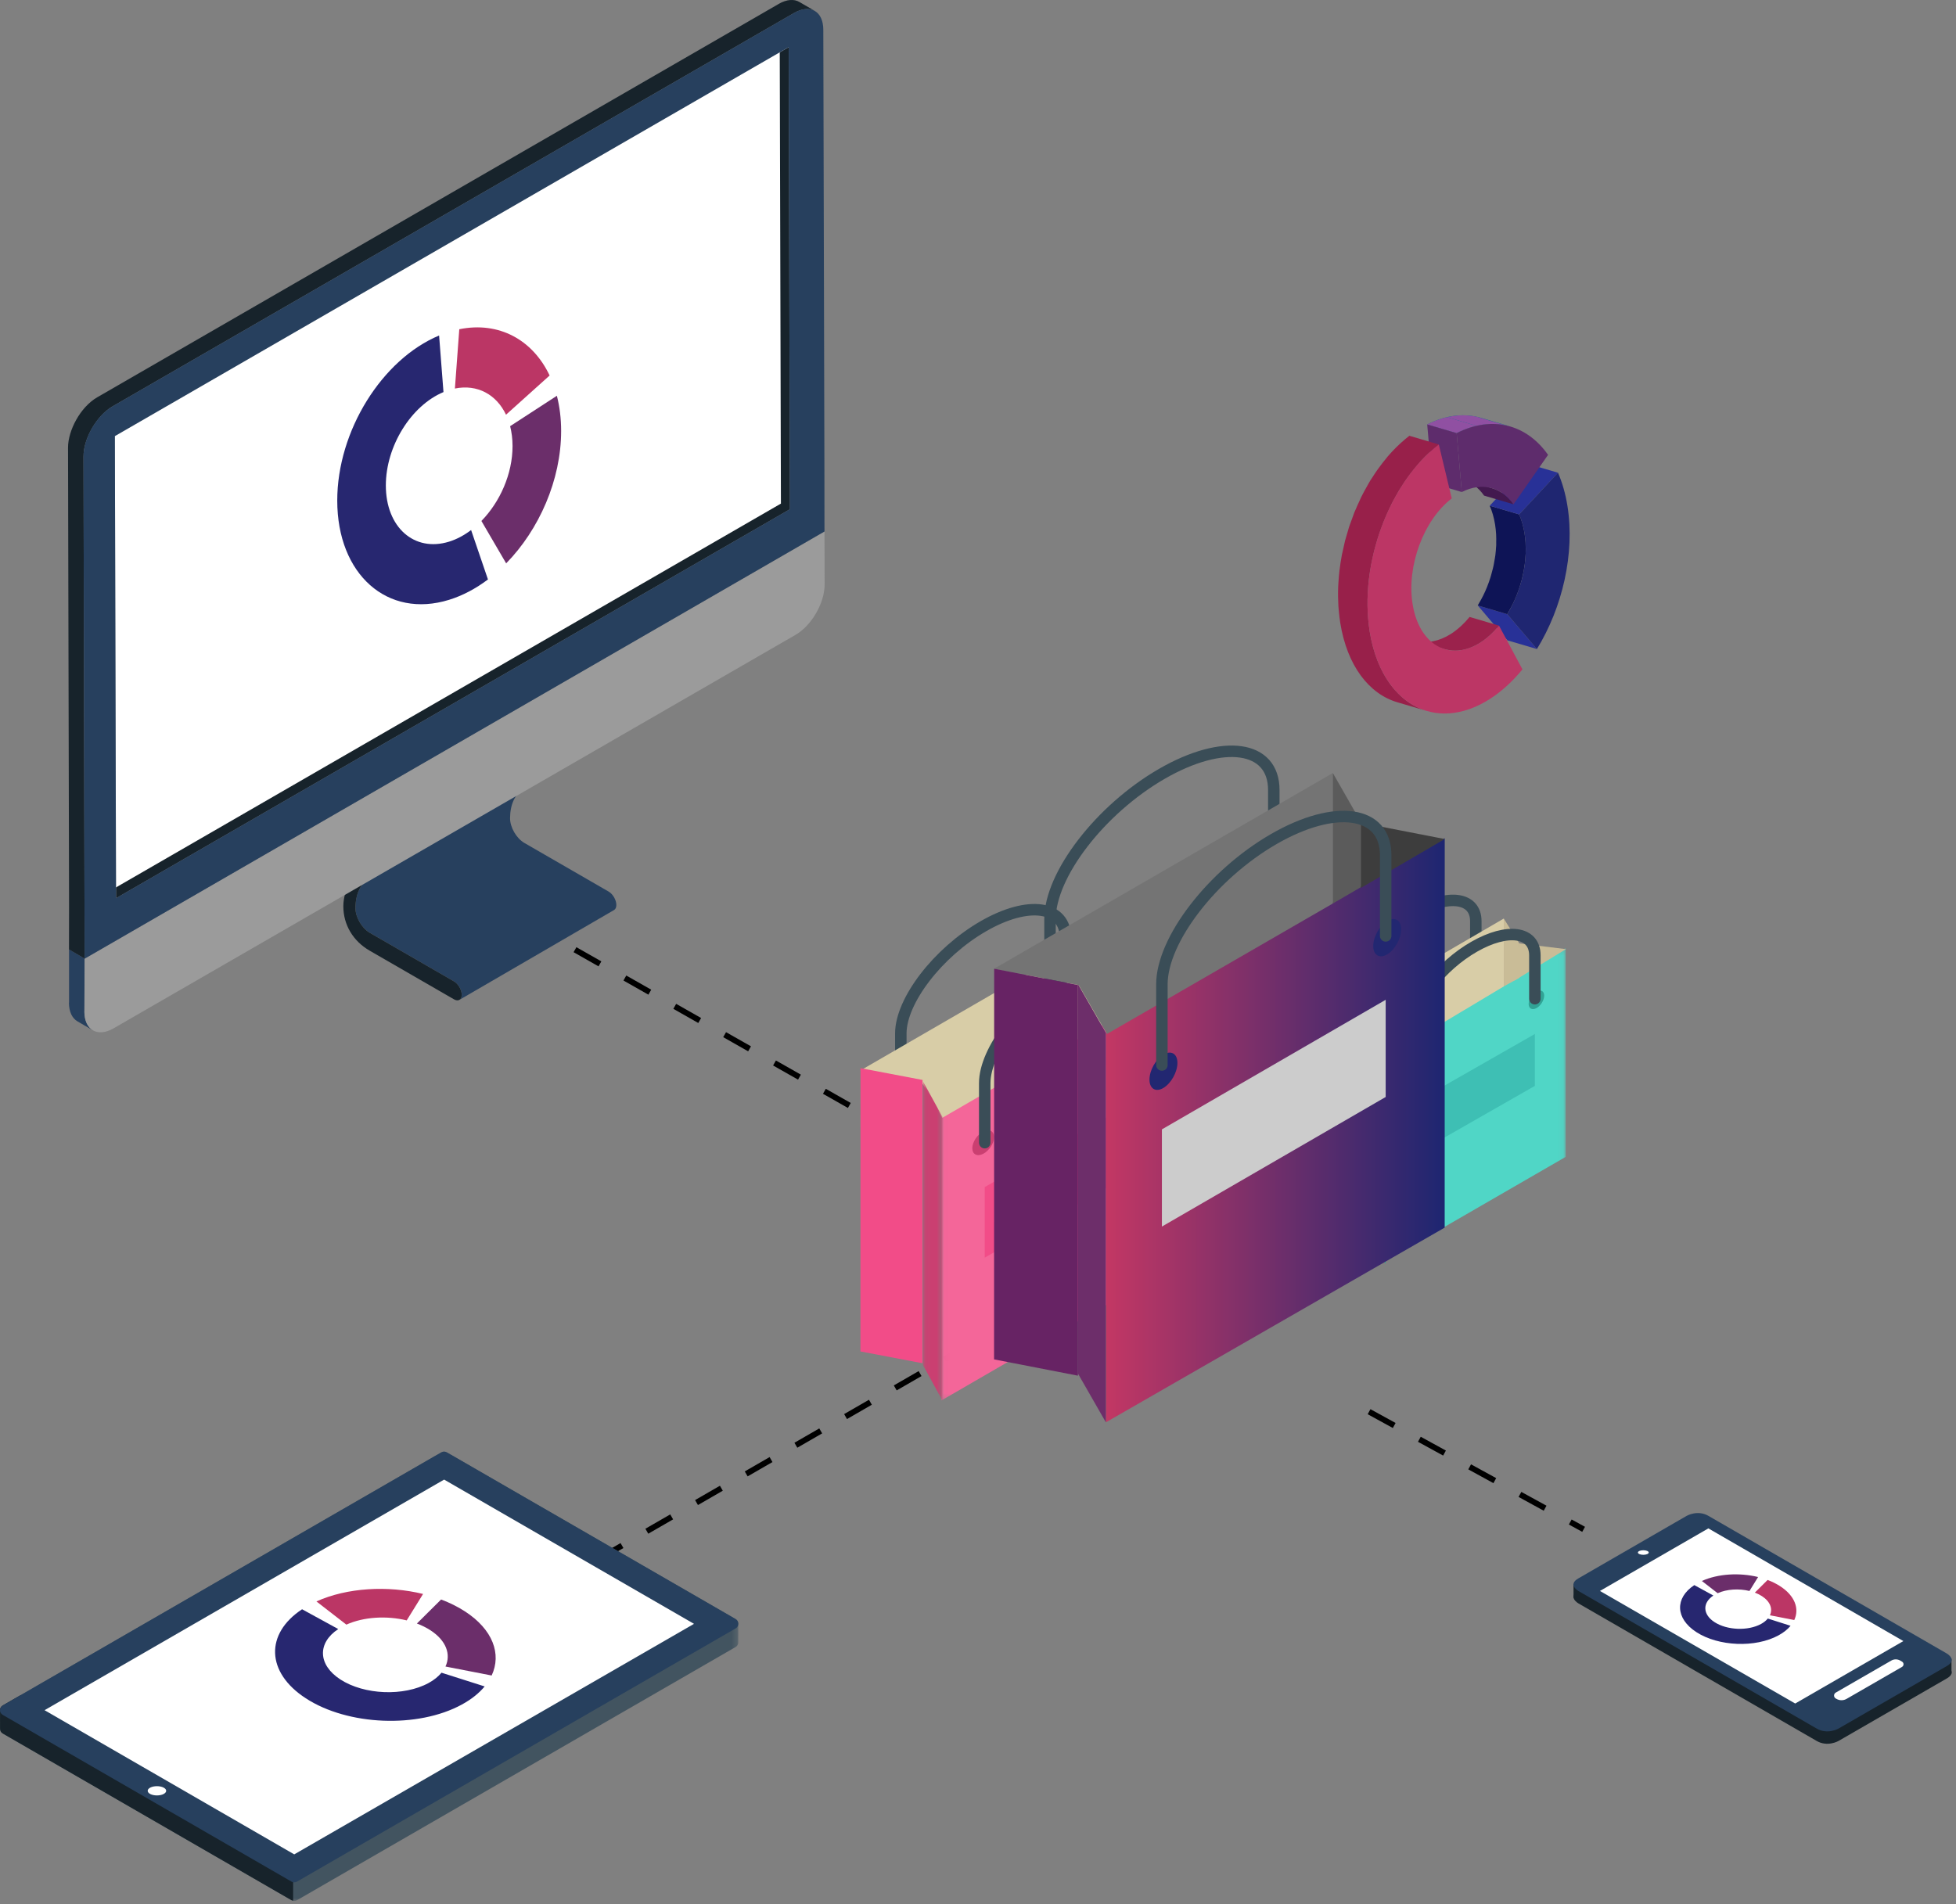 <svg xmlns="http://www.w3.org/2000/svg" xmlns:xlink="http://www.w3.org/1999/xlink" width="341" height="332" viewBox="0 0 341 332">
  <rect x="0" y="0" width="341" height="332" fill="#808080" stroke="none"/>
  <defs>
    <polygon id="bi-performance-landing-a" points="128.713 79 .004 79 .004 .647 128.713 .647 128.713 79"/>
    <polygon id="bi-performance-landing-c" points=".015 74.75 42.849 74.75 42.849 .28 .015 .28"/>
    <polygon id="bi-performance-landing-e" points=".075 55.792 3.466 55.792 3.466 .158 .075 .158 .075 55.792"/>
    <polygon id="bi-performance-landing-g" points="31.929 54.811 31.929 .17 .411 .17 .411 54.811 31.929 54.811"/>
    <linearGradient id="bi-performance-landing-i" x1="0%" y1="50%" y2="50%">
      <stop offset="0%" stop-color="#C33764"/>
      <stop offset="100%" stop-color="#1D2671"/>
    </linearGradient>
  </defs>
  <g fill="none" fill-rule="evenodd" transform="translate(0 -1)">
    <g transform="translate(0 .466)">
      <g transform="translate(233 72)">
        <polygon fill="#283197" points="34.938 41.706 29.803 40.191 24.626 34.107 29.76 35.623"/>
        <path fill="#0E1456" d="M32.978,25.11 C32.978,25.103 32.979,25.097 32.98,25.09 C32.985,24.968 32.973,24.849 32.976,24.728 C32.987,24.226 32.99,23.724 32.961,23.228 C32.959,23.206 32.962,23.182 32.96,23.159 C32.926,22.602 32.866,22.05 32.779,21.507 C32.583,20.29 32.264,19.195 31.845,18.232 L26.711,16.716 C27.13,17.681 27.45,18.776 27.645,19.992 C27.736,20.558 27.793,21.133 27.828,21.714 C27.856,22.209 27.853,22.71 27.842,23.211 C27.839,23.339 27.849,23.466 27.844,23.595 C27.841,23.666 27.831,23.736 27.827,23.807 C27.8,24.317 27.757,24.827 27.693,25.337 C27.672,25.497 27.643,25.656 27.619,25.817 C27.557,26.225 27.488,26.632 27.403,27.038 C27.365,27.22 27.324,27.401 27.282,27.581 C27.189,27.977 27.083,28.37 26.97,28.761 C26.922,28.922 26.879,29.084 26.829,29.244 C26.667,29.754 26.491,30.257 26.295,30.751 C26.282,30.787 26.27,30.823 26.256,30.859 C26.039,31.4 25.798,31.929 25.542,32.445 C25.338,32.857 25.113,33.25 24.885,33.642 C24.796,33.795 24.718,33.958 24.626,34.107 L29.76,35.622 C29.771,35.605 29.782,35.588 29.792,35.57 C29.874,35.436 29.942,35.29 30.021,35.153 C30.248,34.762 30.473,34.371 30.676,33.961 C30.688,33.936 30.704,33.914 30.715,33.889 C30.956,33.401 31.179,32.899 31.385,32.388 C31.387,32.383 31.388,32.378 31.39,32.373 C31.404,32.338 31.416,32.301 31.429,32.266 C31.598,31.839 31.758,31.407 31.902,30.968 C31.924,30.899 31.941,30.828 31.962,30.759 C32.013,30.599 32.057,30.437 32.104,30.275 C32.172,30.041 32.248,29.81 32.309,29.574 C32.349,29.416 32.378,29.256 32.416,29.096 C32.457,28.915 32.499,28.735 32.537,28.553 C32.564,28.423 32.599,28.295 32.624,28.165 C32.676,27.888 32.71,27.609 32.752,27.331 C32.777,27.171 32.806,27.012 32.827,26.852 C32.833,26.799 32.845,26.747 32.851,26.694 C32.906,26.237 32.937,25.779 32.961,25.322 C32.964,25.251 32.975,25.18 32.978,25.11"/>
        <polygon fill="#283197" points="31.845 18.232 26.711 16.716 33.481 9.45 38.615 10.964"/>
        <path fill="#0C728E" d="M25.182,1.394 L30.317,2.909 C27.459,2.065 24.235,2.392 20.947,4.06 L15.812,2.545 C19.101,0.877 22.326,0.551 25.182,1.394"/>
        <path fill="#9050A2" d="M20.947 4.06L15.812 2.545C16.186 2.355 16.559 2.183 16.933 2.027L22.067 3.542C21.695 3.697 21.32 3.87 20.947 4.06M22.067 3.542L16.933 2.026C17.718 1.698 18.499 1.448 19.268 1.27L24.402 2.784C23.632 2.962 22.852 3.213 22.067 3.542"/>
        <path fill="#9050A2" d="M24.402 2.785L19.268 1.27C19.923 1.119 20.571 1.021 21.21.976L26.343 2.491C25.705 2.536 25.057 2.634 24.402 2.785M26.343 2.49L21.209.975C21.8.933 22.382.935 22.954.981L28.088 2.496C27.516 2.45 26.934 2.448 26.343 2.49M28.088 2.496L22.954.981C23.512 1.026 24.059 1.112 24.595 1.238L29.729 2.752C29.192 2.626 28.646 2.54 28.088 2.496"/>
        <path fill="#0C728E" d="M29.729,2.752 L24.595,1.238 C24.792,1.284 24.989,1.335 25.182,1.393 L30.317,2.909 C30.123,2.852 29.926,2.799 29.729,2.752"/>
        <polygon fill="#5E2C6C" points="21.846 14.328 16.712 12.813 15.812 2.545 20.947 4.06"/>
        <path fill="#9B224C" d="M23.198,36.109 C22.992,36.362 22.777,36.602 22.56,36.838 C22.511,36.891 22.466,36.945 22.417,36.997 C22.186,37.241 21.95,37.474 21.709,37.698 C21.648,37.754 21.586,37.805 21.525,37.86 C21.337,38.028 21.146,38.189 20.952,38.343 C20.873,38.407 20.793,38.469 20.713,38.529 C20.465,38.716 20.215,38.898 19.957,39.061 C19.694,39.228 19.431,39.378 19.169,39.515 C19.083,39.56 18.996,39.595 18.91,39.637 C18.733,39.722 18.557,39.808 18.382,39.88 C18.311,39.909 18.242,39.931 18.172,39.958 C17.994,40.026 17.816,40.089 17.639,40.143 C17.551,40.17 17.463,40.193 17.375,40.216 C17.204,40.262 17.034,40.303 16.865,40.337 C16.802,40.349 16.74,40.362 16.677,40.373 C16.448,40.411 16.22,40.441 15.995,40.456 C15.694,40.477 15.397,40.473 15.104,40.453 C15.017,40.447 14.932,40.435 14.847,40.425 C14.643,40.403 14.442,40.373 14.244,40.331 C14.082,40.297 13.92,40.266 13.762,40.22 L18.896,41.734 C19.006,41.767 19.117,41.796 19.228,41.822 C19.277,41.834 19.328,41.836 19.378,41.846 C19.576,41.887 19.777,41.918 19.981,41.94 C20.041,41.947 20.098,41.963 20.158,41.968 C20.184,41.97 20.212,41.966 20.238,41.968 C20.531,41.988 20.828,41.992 21.13,41.971 C21.135,41.971 21.139,41.972 21.145,41.971 C21.365,41.956 21.588,41.925 21.811,41.887 C21.874,41.877 21.935,41.864 21.998,41.852 C22.083,41.835 22.167,41.822 22.252,41.803 C22.337,41.783 22.424,41.755 22.509,41.732 C22.597,41.708 22.685,41.685 22.773,41.658 C22.95,41.604 23.128,41.541 23.305,41.473 C23.376,41.446 23.445,41.423 23.515,41.395 C23.535,41.387 23.553,41.382 23.572,41.374 C23.727,41.309 23.885,41.229 24.041,41.153 C24.129,41.11 24.216,41.075 24.303,41.029 C24.565,40.893 24.828,40.743 25.091,40.576 C25.282,40.454 25.471,40.326 25.657,40.191 C25.721,40.145 25.783,40.092 25.846,40.044 C25.927,39.984 26.007,39.922 26.086,39.859 C26.28,39.704 26.471,39.543 26.66,39.374 C26.72,39.32 26.782,39.269 26.843,39.213 C27.084,38.989 27.32,38.755 27.551,38.511 C27.599,38.46 27.646,38.405 27.694,38.353 C27.822,38.213 27.951,38.076 28.075,37.931 C28.162,37.83 28.247,37.728 28.332,37.624 L23.198,36.109 Z"/>
        <path fill="#98204A" d="M5.785,38.645 C5.68,37.986 5.604,37.316 5.543,36.644 C5.528,36.487 5.514,36.333 5.502,36.176 C5.454,35.545 5.423,34.91 5.412,34.272 C5.411,34.209 5.405,34.145 5.405,34.081 C5.396,33.382 5.415,32.678 5.45,31.974 C5.457,31.834 5.467,31.692 5.474,31.552 C5.516,30.875 5.572,30.195 5.651,29.518 C5.653,29.502 5.654,29.485 5.656,29.468 C5.665,29.401 5.679,29.334 5.686,29.267 C5.781,28.508 5.897,27.75 6.038,26.997 C6.094,26.698 6.165,26.401 6.228,26.102 C6.334,25.599 6.439,25.096 6.564,24.596 C6.646,24.271 6.741,23.951 6.831,23.628 C6.962,23.157 7.094,22.688 7.241,22.221 C7.342,21.904 7.453,21.59 7.561,21.276 C7.73,20.788 7.904,20.303 8.091,19.825 C8.208,19.523 8.33,19.224 8.455,18.927 C8.687,18.37 8.932,17.822 9.189,17.28 C9.332,16.979 9.471,16.672 9.621,16.375 C9.713,16.192 9.807,16.012 9.903,15.834 C10.147,15.367 10.401,14.911 10.663,14.461 C10.751,14.312 10.836,14.159 10.925,14.009 C11.071,13.767 11.23,13.536 11.382,13.296 C11.68,12.829 11.982,12.366 12.299,11.918 C12.475,11.668 12.659,11.428 12.841,11.187 C13.143,10.784 13.453,10.39 13.77,10.008 C14.051,9.671 14.332,9.335 14.624,9.014 C14.695,8.937 14.764,8.854 14.837,8.777 C15.259,8.326 15.693,7.896 16.137,7.482 C16.232,7.394 16.329,7.308 16.426,7.221 C16.886,6.806 17.353,6.404 17.835,6.035 L12.701,4.519 C12.22,4.889 11.752,5.29 11.292,5.705 C11.195,5.793 11.098,5.878 11.003,5.968 C10.559,6.38 10.125,6.811 9.704,7.263 C9.631,7.34 9.56,7.421 9.488,7.5 C9.303,7.705 9.115,7.905 8.933,8.117 C8.83,8.236 8.738,8.371 8.637,8.493 C8.318,8.874 8.011,9.268 7.708,9.671 C7.525,9.915 7.342,10.153 7.165,10.403 C6.848,10.851 6.546,11.315 6.247,11.784 C6.137,11.957 6.015,12.117 5.907,12.293 C5.867,12.36 5.831,12.428 5.791,12.495 C5.701,12.643 5.616,12.796 5.528,12.947 C5.266,13.396 5.014,13.852 4.769,14.316 C4.674,14.498 4.579,14.678 4.486,14.861 C4.423,14.988 4.353,15.11 4.291,15.238 C4.206,15.409 4.138,15.591 4.056,15.765 C3.799,16.308 3.554,16.855 3.32,17.413 C3.257,17.566 3.181,17.712 3.118,17.866 C3.059,18.012 3.014,18.163 2.957,18.309 C2.77,18.79 2.596,19.273 2.428,19.762 C2.356,19.968 2.271,20.169 2.204,20.375 C2.168,20.485 2.142,20.598 2.107,20.706 C1.96,21.172 1.827,21.642 1.696,22.113 C1.629,22.358 1.547,22.596 1.484,22.841 C1.464,22.921 1.45,23.002 1.431,23.081 C1.306,23.581 1.2,24.084 1.094,24.587 C1.041,24.838 0.973,25.087 0.926,25.338 C0.917,25.387 0.913,25.434 0.904,25.482 C0.764,26.236 0.647,26.994 0.553,27.75 C0.545,27.814 0.531,27.875 0.524,27.938 C0.523,27.942 0.523,27.948 0.522,27.954 C0.52,27.971 0.519,27.986 0.517,28.003 C0.437,28.681 0.383,29.36 0.341,30.037 C0.332,30.177 0.323,30.317 0.315,30.459 C0.31,30.575 0.3,30.691 0.295,30.806 C0.271,31.395 0.264,31.982 0.27,32.566 C0.271,32.63 0.276,32.693 0.277,32.757 C0.286,33.249 0.301,33.742 0.331,34.231 C0.341,34.376 0.357,34.519 0.368,34.661 C0.38,34.818 0.394,34.972 0.408,35.129 C0.471,35.801 0.546,36.471 0.651,37.13 C1.853,44.627 5.681,49.535 10.595,50.984 L15.729,52.499 C10.815,51.05 6.988,46.142 5.785,38.645"/>
        <path fill="#43194F" d="M30.861,16.468 L25.727,14.953 C24.738,13.541 23.462,12.587 22.017,12.161 L27.151,13.676 C28.595,14.102 29.872,15.055 30.861,16.468"/>
        <path fill="#1F2671" d="M38.614,10.964 C39.355,12.666 39.917,14.605 40.261,16.755 C41.596,25.076 39.363,34.518 34.937,41.705 L29.76,35.622 C32.265,31.552 33.534,26.217 32.778,21.506 C32.583,20.29 32.263,19.195 31.844,18.231 L38.614,10.964 Z"/>
        <path fill="#5E2C6C" d="M20.947,4.06 C27.174,0.901 33.17,2.553 36.882,7.848 L30.861,16.469 C28.762,13.474 25.372,12.542 21.846,14.328 L20.947,4.06 Z"/>
        <path fill="#BC3665" d="M17.835,6.034 L20.091,15.442 C15.214,19.187 12.194,27.189 13.27,33.894 C14.408,40.993 19.708,43.993 25.091,40.576 C26.278,39.822 27.363,38.808 28.332,37.624 L32.417,45.252 C30.703,47.344 28.772,49.121 26.675,50.452 C17.167,56.49 7.798,51.194 5.785,38.645 C3.885,26.791 9.222,12.648 17.835,6.034"/>
      </g>
      <path stroke="#000" stroke-dasharray="5" d="M238.677 246.69L276.081 267.2M169.065 235.045L93.561 278.612"/>
      <path fill="#696E70" d="M139.352,0.879 L142.05,2.444 C141.122,1.907 139.843,1.981 138.429,2.797 L135.735,1.231 C137.147,0.415 138.429,0.34 139.352,0.879"/>
      <g transform="translate(11)">
        <path stroke="#000" stroke-dasharray="5" d="M137.068,193.291 L75.934,158.574"/>
        <path fill="#27405E" d="M53.313,153.789 L80.269,138.126 C78.783,138.965 77.928,140.822 77.921,143.217 C77.919,144.789 79.03,146.714 80.404,147.509 L95.105,155.995 C95.855,156.428 96.454,157.477 96.451,158.337 C96.451,158.767 96.299,159.072 96.055,159.212 L69.099,174.876 C69.344,174.734 69.497,174.431 69.497,174.001 C69.498,173.141 68.897,172.092 68.149,171.66 L53.451,163.173 C52.074,162.376 50.962,160.452 50.968,158.883 C50.972,156.489 51.828,154.629 53.313,153.789"/>
        <polygon fill="#212525" points="70.45 139.617 97.405 123.953 99.312 127.264 72.355 142.929"/>
        <polygon fill="#1C1E1F" points="51.399 150.472 78.355 134.809 97.405 123.953 70.45 139.617"/>
        <path fill="#17232B" d="M70.45,139.617 L72.355,142.929 L53.313,153.789 C51.828,154.629 50.972,156.489 50.968,158.883 C50.962,160.452 52.074,162.376 53.45,163.173 L68.149,171.66 C68.897,172.092 69.498,173.14 69.496,174.001 C69.492,174.862 68.891,175.215 68.141,174.782 L53.44,166.296 C50.576,164.64 48.844,161.805 48.855,158.514 C48.865,155.299 51.209,151.606 53.194,150.472 L70.45,139.617 Z"/>
        <polygon fill="#17232B" points="124.012 87.76 123.802 7.19 126.498 8.756 126.705 89.326 9.23 157.152 6.535 155.585"/>
        <path fill="#27405E" d="M1.036,175.365 L1.036,166.077 L3.744,167.672 L3.729,176.941 L3.711,176.928 C3.717,178.532 4.284,179.66 5.195,180.19 L2.499,178.624 C1.586,178.091 1.02,176.96 1.015,175.354 L1.036,175.365 Z"/>
        <path fill="#9B9B9B" d="M3.756,167.676 L132.735,93.21 L132.762,102.443 C132.769,105.676 130.49,109.617 127.675,111.241 L81.915,137.651 L54.247,153.618 L8.821,179.834 C6.006,181.461 3.72,180.155 3.709,176.92 L3.756,167.676 Z"/>
        <polygon fill="#FFF" points="124.933 7.772 125.141 88.345 7.663 156.169 7.456 75.598"/>
        <polygon fill="#AAA" points="9.23 157.151 6.535 155.585 6.329 75.015 9.023 76.581"/>
        <polygon fill="#F2F2F2" points="9.023 76.581 6.329 75.016 123.802 7.19 126.498 8.756"/>
        <path fill="#17232B" d="M0.859,78.603 C0.85,75.607 3.001,71.518 5.939,69.816 L124.735,1.231 C126.147,0.415 127.429,0.34 128.352,0.879 L131.05,2.445 C130.122,1.907 128.843,1.981 127.429,2.798 L8.635,71.383 C5.953,72.93 3.546,76.888 3.556,80.17 L3.737,160.361 L3.765,167.691 L1.028,166.085 L1.041,158.794 L0.859,78.603 Z"/>
        <path fill="#27405E" d="M126.705,89.326 L126.498,8.756 L9.023,76.581 L9.23,157.151 L126.705,89.326 Z M127.428,2.797 C130.236,1.177 132.522,2.479 132.531,5.706 C132.778,93.264 132.73,92.099 132.735,93.21 L3.744,167.71 L3.739,161.633 L3.736,160.36 L3.556,80.17 C3.545,76.941 5.818,73.008 8.634,71.382 L127.428,2.797 Z"/>
        <path fill="#BB3665" d="M77.215,72.846 L84.818,66.009 C81.878,59.794 75.99,56.536 69.069,57.942 L68.306,68.282 C72.222,67.486 75.551,69.33 77.215,72.846"/>
        <path fill="#6B2E6A" d="M86.084,69.546 L77.933,74.846 C78.205,75.908 78.355,77.07 78.355,78.32 C78.355,83.155 76.169,88.059 72.926,91.373 L77.242,98.766 C82.974,92.91 86.825,84.231 86.825,75.688 C86.825,73.479 86.564,71.423 86.084,69.546"/>
        <path fill="#272770" d="M67.31,94.976 C61.22,96.869 56.266,92.477 56.266,85.186 C56.266,78.297 60.69,71.254 66.314,68.9 L65.551,59.036 C55.612,63.194 47.795,75.646 47.795,87.818 C47.795,100.701 56.549,108.461 67.31,105.117 C69.685,104.379 71.961,103.16 74.068,101.571 L71.13,92.956 C69.937,93.856 68.654,94.559 67.31,94.976"/>
      </g>
      <g transform="translate(0 253)">
        <mask id="bi-performance-landing-b" fill="#fff">
          <use xlink:href="#bi-performance-landing-a"/>
        </mask>
        <path fill="#425460" d="M128.708,30.698 C128.721,30.37 128.573,30.036 128.247,29.848 L77.887,0.773 C77.597,0.605 77.238,0.605 76.947,0.773 L0.47,44.923 C0.145,45.11 -0.003,45.444 0.009,45.772 C0.008,45.797 0.008,45.819 0.009,45.844 C0.008,45.868 0.008,45.89 0.009,45.915 C0.008,45.939 0.008,45.961 0.009,45.985 C0.008,46.011 0.008,46.032 0.009,46.056 C0.008,46.081 0.008,46.103 0.009,46.128 C0.008,46.152 0.008,46.175 0.009,46.199 C0.008,46.223 0.008,46.245 0.009,46.27 C0.008,46.295 0.008,46.316 0.009,46.341 C0.008,46.366 0.008,46.387 0.009,46.412 C0.008,46.436 0.008,46.459 0.009,46.483 C0.008,46.508 0.008,46.53 0.009,46.554 C0.008,46.579 0.008,46.6 0.009,46.626 C0.008,46.65 0.008,46.672 0.009,46.696 C0.008,46.721 0.008,46.743 0.009,46.767 C0.008,46.792 0.008,46.814 0.009,46.839 C0.008,46.863 0.008,46.885 0.009,46.91 C0.009,46.929 0.005,46.947 0.006,46.967 C0.005,46.979 0.004,46.99 0.004,47.003 C0.004,47.014 0.005,47.025 0.006,47.038 C0.005,47.05 0.004,47.061 0.004,47.073 C0.004,47.086 0.005,47.096 0.006,47.109 C0.005,47.121 0.004,47.133 0.004,47.144 C0.004,47.157 0.005,47.168 0.006,47.179 C0.005,47.192 0.004,47.203 0.004,47.216 C0.004,47.227 0.005,47.239 0.006,47.251 C0.005,47.263 0.004,47.274 0.004,47.287 C0.004,47.299 0.005,47.31 0.006,47.322 C0.005,47.335 0.004,47.345 0.004,47.357 C0.004,47.37 0.005,47.381 0.006,47.393 C0.005,47.405 0.004,47.417 0.004,47.428 C0.004,47.441 0.005,47.452 0.006,47.465 C0.005,47.476 0.004,47.487 0.004,47.5 C0.004,47.512 0.005,47.523 0.006,47.536 C0.005,47.548 0.004,47.558 0.004,47.571 C0.004,47.583 0.005,47.594 0.006,47.606 C0.005,47.619 0.004,47.63 0.004,47.642 C0.004,47.654 0.005,47.665 0.006,47.677 C0.005,47.69 0.004,47.701 0.004,47.713 C0.004,47.725 0.005,47.736 0.006,47.749 C0.005,47.768 0.009,47.786 0.009,47.805 C0.008,47.83 0.008,47.852 0.009,47.877 C0.008,47.901 0.008,47.924 0.009,47.948 C0.008,47.972 0.008,47.995 0.009,48.019 C0.008,48.044 0.008,48.065 0.009,48.09 C0.008,48.115 0.008,48.136 0.009,48.161 C0.008,48.185 0.008,48.208 0.009,48.232 C0.008,48.257 0.008,48.279 0.009,48.303 C0.008,48.328 0.008,48.349 0.009,48.375 C0.008,48.399 0.008,48.421 0.009,48.445 C0.008,48.469 0.008,48.492 0.009,48.516 C0.008,48.541 0.008,48.563 0.009,48.588 C0.008,48.612 0.008,48.635 0.009,48.659 C0.008,48.683 0.008,48.705 0.009,48.729 C0.008,48.755 0.008,48.776 0.009,48.801 C0.008,48.825 0.008,48.847 0.009,48.872 C0.008,48.896 0.008,48.919 0.009,48.943 C-0.003,49.271 0.145,49.605 0.47,49.793 L50.828,78.874 C51.119,79.042 51.477,79.042 51.768,78.874 L128.247,34.719 C128.573,34.531 128.721,34.198 128.708,33.869 C128.709,33.844 128.709,33.822 128.708,33.798 C128.709,33.773 128.709,33.752 128.708,33.726 C128.709,33.702 128.709,33.68 128.708,33.656 C128.709,33.631 128.709,33.609 128.708,33.585 C128.709,33.56 128.709,33.538 128.708,33.513 C128.709,33.489 128.709,33.467 128.708,33.442 C128.709,33.418 128.709,33.396 128.708,33.371 C128.709,33.346 128.709,33.325 128.708,33.301 C128.709,33.275 128.709,33.254 128.708,33.229 C128.709,33.205 128.709,33.182 128.708,33.158 C128.709,33.134 128.709,33.111 128.708,33.087 C128.709,33.062 128.709,33.041 128.708,33.015 C128.709,32.991 128.709,32.969 128.708,32.945 C128.709,32.92 128.709,32.898 128.708,32.874 C128.709,32.849 128.709,32.827 128.708,32.802 C128.709,32.778 128.709,32.756 128.708,32.731 C128.709,32.712 128.712,32.694 128.711,32.675 C128.712,32.662 128.714,32.651 128.713,32.639 C128.714,32.627 128.712,32.616 128.711,32.603 C128.712,32.591 128.714,32.58 128.713,32.568 C128.714,32.555 128.712,32.545 128.711,32.532 C128.712,32.52 128.714,32.509 128.713,32.497 C128.714,32.484 128.712,32.473 128.711,32.462 C128.712,32.449 128.714,32.438 128.713,32.426 C128.714,32.414 128.712,32.402 128.711,32.39 C128.712,32.378 128.714,32.367 128.713,32.354 C128.714,32.343 128.712,32.332 128.711,32.319 C128.712,32.306 128.714,32.296 128.713,32.284 C128.714,32.271 128.712,32.26 128.711,32.248 C128.712,32.236 128.714,32.224 128.713,32.213 C128.714,32.2 128.712,32.189 128.711,32.177 C128.712,32.165 128.714,32.154 128.713,32.141 C128.714,32.129 128.712,32.118 128.711,32.106 C128.712,32.094 128.714,32.083 128.713,32.07 C128.714,32.058 128.712,32.047 128.711,32.035 C128.712,32.022 128.714,32.011 128.713,31.999 C128.714,31.987 128.712,31.976 128.711,31.964 C128.712,31.951 128.714,31.94 128.713,31.928 C128.714,31.916 128.712,31.905 128.711,31.892 C128.712,31.873 128.709,31.855 128.708,31.836 C128.709,31.811 128.709,31.789 128.708,31.764 C128.709,31.74 128.709,31.719 128.708,31.693 C128.709,31.669 128.709,31.647 128.708,31.623 C128.709,31.597 128.709,31.576 128.708,31.552 C128.709,31.527 128.709,31.505 128.708,31.48 C128.709,31.456 128.709,31.433 128.708,31.409 C128.709,31.385 128.709,31.362 128.708,31.338 C128.709,31.313 128.709,31.292 128.708,31.266 C128.709,31.242 128.709,31.22 128.708,31.196 C128.709,31.171 128.709,31.149 128.708,31.125 C128.709,31.1 128.709,31.078 128.708,31.053 C128.709,31.029 128.709,31.008 128.708,30.982 C128.709,30.958 128.709,30.936 128.708,30.912 C128.709,30.886 128.709,30.865 128.708,30.841 C128.709,30.816 128.709,30.794 128.708,30.769 C128.709,30.745 128.709,30.722 128.708,30.698" mask="url(#bi-performance-landing-b)"/>
      </g>
      <path fill="#17232B" d="M0.009,298.772 C0.008,298.796 0.008,298.82 0.009,298.844 C0.008,298.868 0.008,298.89 0.009,298.916 C0.008,298.94 0.008,298.961 0.009,298.986 C0.008,299.01 0.008,299.033 0.009,299.057 C0.008,299.082 0.008,299.103 0.009,299.127 C0.008,299.152 0.008,299.175 0.009,299.2 C0.008,299.224 0.008,299.245 0.009,299.271 C0.008,299.295 0.008,299.317 0.009,299.341 C0.008,299.366 0.008,299.387 0.009,299.413 C0.008,299.437 0.008,299.459 0.009,299.483 C0.008,299.507 0.008,299.531 0.009,299.555 C0.008,299.579 0.008,299.601 0.009,299.627 C0.008,299.651 0.008,299.671 0.009,299.697 C0.008,299.721 0.008,299.743 0.009,299.767 C0.008,299.793 0.008,299.815 0.009,299.839 C0.008,299.863 0.008,299.885 0.009,299.911 C0.009,299.93 0.005,299.947 0.006,299.966 C0.005,299.979 0.004,299.99 0.004,300.002 C0.004,300.014 0.005,300.026 0.006,300.038 C0.005,300.05 0.004,300.062 0.004,300.074 C0.004,300.086 0.005,300.096 0.006,300.11 C0.005,300.122 0.004,300.132 0.004,300.144 C0.004,300.158 0.005,300.168 0.006,300.18 C0.005,300.192 0.004,300.204 0.004,300.216 C0.004,300.228 0.005,300.24 0.006,300.252 C0.005,300.264 0.004,300.274 0.004,300.288 C0.004,300.298 0.005,300.31 0.006,300.322 C0.005,300.334 0.004,300.346 0.004,300.358 C0.004,300.37 0.005,300.38 0.006,300.394 C0.005,300.406 0.004,300.418 0.004,300.428 C0.004,300.442 0.005,300.452 0.006,300.464 C0.005,300.476 0.004,300.488 0.004,300.5 C0.004,300.512 0.005,300.524 0.006,300.536 C0.005,300.548 0.004,300.558 0.004,300.572 C0.004,300.584 0.005,300.594 0.006,300.606 C0.005,300.62 0.004,300.63 0.004,300.642 C0.004,300.654 0.005,300.666 0.006,300.678 C0.005,300.69 0.004,300.702 0.004,300.712 C0.004,300.726 0.005,300.736 0.006,300.75 C0.005,300.769 0.009,300.786 0.009,300.805 C0.008,300.83 0.008,300.853 0.009,300.877 C0.008,300.901 0.008,300.923 0.009,300.949 C0.008,300.973 0.008,300.995 0.009,301.019 C0.008,301.043 0.008,301.065 0.009,301.089 C0.008,301.115 0.008,301.137 0.009,301.161 C0.008,301.185 0.008,301.209 0.009,301.233 C0.008,301.257 0.008,301.279 0.009,301.303 C0.008,301.329 0.008,301.349 0.009,301.375 C0.008,301.399 0.008,301.421 0.009,301.445 C0.008,301.469 0.008,301.493 0.009,301.517 C0.008,301.541 0.008,301.563 0.009,301.587 C0.008,301.613 0.008,301.635 0.009,301.659 C0.008,301.683 0.008,301.705 0.009,301.729 C0.008,301.755 0.008,301.776 0.009,301.8 C0.008,301.825 0.008,301.848 0.009,301.873 C0.008,301.897 0.008,301.918 0.009,301.943 C-0.004,302.272 0.144,302.606 0.47,302.793 L50.827,331.875 C50.913,331.923 51.01,331.928 51.103,331.947 L51.103,326.043 L3.534,296.154 L0.47,297.923 C0.145,298.111 -0.004,298.445 0.009,298.772"/>
      <path fill="#27405E" d="M0.47,297.923 L76.947,253.774 C77.238,253.606 77.596,253.606 77.887,253.774 L128.247,282.849 C128.873,283.211 128.873,284.115 128.247,284.478 L51.768,328.632 C51.477,328.8 51.118,328.8 50.827,328.632 L0.47,299.552 C-0.156,299.19 -0.156,298.285 0.47,297.923"/>
      <polygon fill="#FFF" points="7.766 298.737 51.297 323.878 120.99 283.681 77.427 258.528"/>
      <path fill="#FFF" d="M28.971,312.794 C28.971,313.239 28.249,313.6 27.359,313.6 C26.469,313.6 25.747,313.239 25.747,312.794 C25.747,312.349 26.469,311.988 27.359,311.988 C28.249,311.988 28.971,312.349 28.971,312.794"/>
      <polygon fill="#17232B" points="274.322 276.71 274.322 279.099 318.458 304.591 340.213 292.351 340.213 289.782"/>
      <path fill="#17232B" d="M337.517,294.288 L320.507,304.108 C320.507,304.108 318.617,305.196 316.727,304.109 C314.836,303.021 275.151,280.102 275.151,280.102 C275.151,280.102 273.262,279.014 275.151,277.922 C277.038,276.83 294.048,267.01 294.048,267.01 C294.048,267.01 295.941,265.917 297.83,267.008 C299.72,268.1 339.403,291.017 339.403,291.017 C339.403,291.017 341.296,292.105 339.407,293.197 L337.517,294.288 Z"/>
      <path fill="#27405E" d="M337.517,292.128 L320.507,301.948 C320.507,301.948 318.617,303.036 316.727,301.949 C314.836,300.861 275.151,277.942 275.151,277.942 C275.151,277.942 273.262,276.854 275.151,275.762 C277.038,274.67 294.048,264.85 294.048,264.85 C294.048,264.85 295.941,263.757 297.83,264.848 C299.72,265.939 339.403,288.857 339.403,288.857 C339.403,288.857 341.296,289.945 339.407,291.037 L337.517,292.128 Z"/>
      <polygon fill="#FFF" points="331.826 286.685 297.829 267.036 278.927 277.945 312.966 297.574"/>
      <path fill="#FFF" d="M331.586 290.266L331.266 290.08C330.791 289.806 330.205 289.806 329.73 290.08L320.037 295.671C319.643 295.9 319.643 296.469 320.037 296.697L320.153 296.764C320.701 297.08 321.377 297.08 321.925 296.764L331.586 291.191C331.942 290.986 331.942 290.471 331.586 290.266M285.544 271.246C285.544 271.465 285.967 271.642 286.489 271.642 287.011 271.642 287.434 271.465 287.434 271.246 287.434 271.027 287.011 270.85 286.489 270.85 285.967 270.85 285.544 271.027 285.544 271.246"/>
      <path fill="#6B2E6A" d="M304.995,277.949 L306.499,275.518 C303.253,274.725 299.516,274.935 296.697,276.206 L299.449,278.339 C301.044,277.619 303.158,277.501 304.995,277.949"/>
      <path fill="#BB3665" d="M308.156,276.028 L305.932,278.237 C306.38,278.406 306.799,278.612 307.176,278.856 C308.629,279.801 309.081,281.075 308.558,282.19 L312.803,283.015 C313.727,281.046 312.921,278.794 310.35,277.123 C309.686,276.69 308.946,276.326 308.156,276.028"/>
      <path fill="#272770" d="M307.012,283.703 C304.729,284.949 301.087,284.804 298.894,283.377 C296.823,282.03 296.776,280.015 298.702,278.746 L295.378,276.927 C291.974,279.17 292.058,282.73 295.718,285.111 C299.593,287.631 306.028,287.89 310.062,285.686 C310.952,285.201 311.652,284.635 312.16,284.02 L308.194,282.759 C307.906,283.106 307.516,283.428 307.012,283.703"/>
      <path fill="#BB3665" d="M70.903,283.08 L73.757,278.469 C67.599,276.966 60.51,277.363 55.165,279.773 L60.384,283.818 C63.409,282.454 67.419,282.229 70.903,283.08"/>
      <path fill="#6B2E6A" d="M76.899,279.436 L72.681,283.626 C73.529,283.947 74.325,284.336 75.038,284.8 C77.796,286.594 78.652,289.009 77.662,291.124 L85.713,292.689 C87.464,288.953 85.935,284.682 81.061,281.512 C79.801,280.693 78.397,280.001 76.899,279.436"/>
      <path fill="#272770" d="M74.728,293.992 C70.398,296.356 63.491,296.079 59.332,293.374 C55.402,290.819 55.315,286.999 58.969,284.591 L52.663,281.139 C46.206,285.394 46.365,292.146 53.309,296.662 C60.658,301.441 72.862,301.931 80.513,297.755 C82.202,296.833 83.528,295.76 84.494,294.595 L76.97,292.201 C76.423,292.86 75.684,293.471 74.728,293.992"/>
    </g>
    <g transform="translate(150 132)">
      <path stroke="#3A4D57" stroke-linecap="round" stroke-width="2" d="M7.044,59.583 L7.044,49.205 C7.044,43.497 13.506,35.089 21.403,30.522 C29.3,25.956 35.762,26.89 35.762,32.598 L35.762,42.978"/>
      <g transform="translate(14.088 38.458)">
        <mask id="bi-performance-landing-d" fill="#fff">
          <use xlink:href="#bi-performance-landing-c"/>
        </mask>
        <polygon fill="#F46699" points="28.578 8.554 42.849 .28 42.843 49.927 .015 74.751 .027 25.103" mask="url(#bi-performance-landing-d)"/>
      </g>
      <polygon fill="#D8CDA7" points="42.806 30.875 42.806 47.395 14.266 63.917 10.699 57.723 0 55.656"/>
      <g transform="translate(10.837 57.417)">
        <mask id="bi-performance-landing-f" fill="#fff">
          <use xlink:href="#bi-performance-landing-e"/>
        </mask>
        <polygon fill="#CA3F71" points=".081 .158 3.466 6.338 3.453 55.792 .075 49.612" mask="url(#bi-performance-landing-f)"/>
      </g>
      <polygon fill="#F24C88" points="10.837 57.31 10.831 106.708 0 104.648 .013 55.25"/>
      <polygon fill="#C9BC97" points="42.806 30.875 42.806 47.667 46.599 45.57 46.599 37.17"/>
      <polygon fill="#C9BC97" points="46.599 36.833 46.599 44.958 57.436 38.865"/>
      <path fill="#CA3F71" d="M50.118 53.399C49.077 53.93 48.225 53.493 48.225 52.427 48.225 51.361 49.079 50.052 50.124 49.519 51.168 48.986 52.021 49.424 52.018 50.491 52.015 51.558 51.16 52.868 50.118 53.399M21.4 70.191C20.359 70.722 19.507 70.284 19.507 69.219 19.507 68.152 20.361 66.843 21.406 66.311 22.45 65.778 23.302 66.215 23.3 67.282 23.297 68.351 22.442 69.659 21.4 70.191"/>
      <polygon fill="#F24C88" points="21.674 75.988 50.392 59.583 50.392 71.886 21.674 88.292"/>
      <path stroke="#3A4D57" stroke-linecap="round" stroke-width="2" d="M21.674 68.25L21.674 57.87C21.674 52.162 28.136 43.756 36.033 39.189 43.93 34.623 50.392 35.557 50.392 41.265L50.392 51.645M86.154 49.292L86.154 41.727C86.154 37.567 90.908 31.44 96.72 28.113 102.531 24.783 107.286 25.464 107.286 29.625L107.286 37.189"/>
      <g transform="translate(91.03 34.125)">
        <mask id="bi-performance-landing-h" fill="#fff">
          <use xlink:href="#bi-performance-landing-g"/>
        </mask>
        <polygon fill="#50D6C6" points="21.428 6.242 31.93 .17 31.924 36.598 .411 54.811 .42 18.384" mask="url(#bi-performance-landing-h)"/>
      </g>
      <polygon fill="#D8CDA7" points="112.163 29.167 112.163 41 91.209 53.542 88.59 48.972 80.736 47.447"/>
      <polygon fill="#31A395" points="88.868 48.208 91.573 52.782 91.563 89.375 88.863 84.802"/>
      <polygon fill="#3EBFB4" points="88.863 48.101 88.859 84.5 80.736 82.982 80.746 46.583"/>
      <polygon fill="#C9BC97" points="112.163 29.167 112.163 41 114.872 39.5 114.872 33.5"/>
      <polygon fill="#C9BC97" points="114.872 33.5 114 40 123 34.5"/>
      <path fill="#31A395" d="M117.85 44.789C117.105 45.187 116.498 44.86 116.498 44.06 116.498 43.26 117.108 42.278 117.854 41.879 118.6 41.479 119.209 41.807 119.207 42.607 119.204 43.408 118.594 44.389 117.85 44.789M96.718 57.247C95.974 57.645 95.366 57.318 95.366 56.518 95.366 55.718 95.976 54.736 96.722 54.337 97.469 53.937 98.078 54.266 98.075 55.066 98.072 55.866 97.462 56.848 96.718 57.247"/>
      <polygon fill="#3EBFB4" points="96.449 61.363 117.581 49.292 117.581 58.345 96.449 70.417"/>
      <path stroke="#3A4D57" stroke-linecap="round" stroke-width="2" d="M96.449,55.25 L96.449,47.685 C96.449,43.525 101.204,37.398 107.015,34.071 C112.827,30.742 117.581,31.423 117.581,35.583 L117.581,43.147"/>
      <g transform="translate(23.3)">
        <path stroke="#3A4D57" stroke-linecap="round" stroke-width="2" d="M9.753,43.333 L9.753,29.26 C9.753,21.52 18.531,10.121 29.26,3.928 C39.989,-2.263 48.767,-0.996 48.767,6.744 L48.767,20.817"/>
        <polygon fill="url(#bi-performance-landing-i)" points="58.89 26.481 78.568 15.167 78.559 83.056 19.507 117 19.525 49.111"/>
        <polygon fill="#747474" points="59.062 3.792 59.062 26.542 19.684 49.292 14.761 40.764 0 37.918"/>
        <polygon fill="#6D2E6A" points="14.639 40.625 19.507 49.109 19.488 117 14.63 108.517"/>
        <polygon fill="#672364" points="14.63 40.757 14.621 108.875 0 106.034 .018 37.917"/>
        <polygon fill="#5B5B5B" points="59.062 3.792 59.062 26.542 63.938 23.702 63.938 12.322"/>
        <polygon fill="#3D3D3D" points="63.938 12.458 63.938 23.833 78.568 15.303"/>
        <path fill="#222771" d="M68.54 35.41C67.2 36.208 66.106 35.552 66.106 33.953 66.106 32.353 67.204 30.391 68.547 29.591 69.89 28.791 70.986 29.447 70.982 31.049 70.978 32.65 69.879 34.613 68.54 35.41M29.527 58.702C28.187 59.5 27.093 58.843 27.093 57.245 27.093 55.645 28.191 53.682 29.534 52.883 30.878 52.083 31.973 52.738 31.969 54.34 31.965 55.942 30.866 57.904 29.527 58.702"/>
        <polygon fill="#CCC" points="29.26 65.929 68.273 43.333 68.273 60.28 29.26 82.875"/>
        <path stroke="#3A4D57" stroke-linecap="round" stroke-width="2" d="M29.26,54.708 L29.26,40.635 C29.26,32.895 38.037,21.496 48.767,15.304 C59.496,9.112 68.273,10.379 68.273,18.118 L68.273,32.192"/>
      </g>
    </g>
  </g>
</svg>
